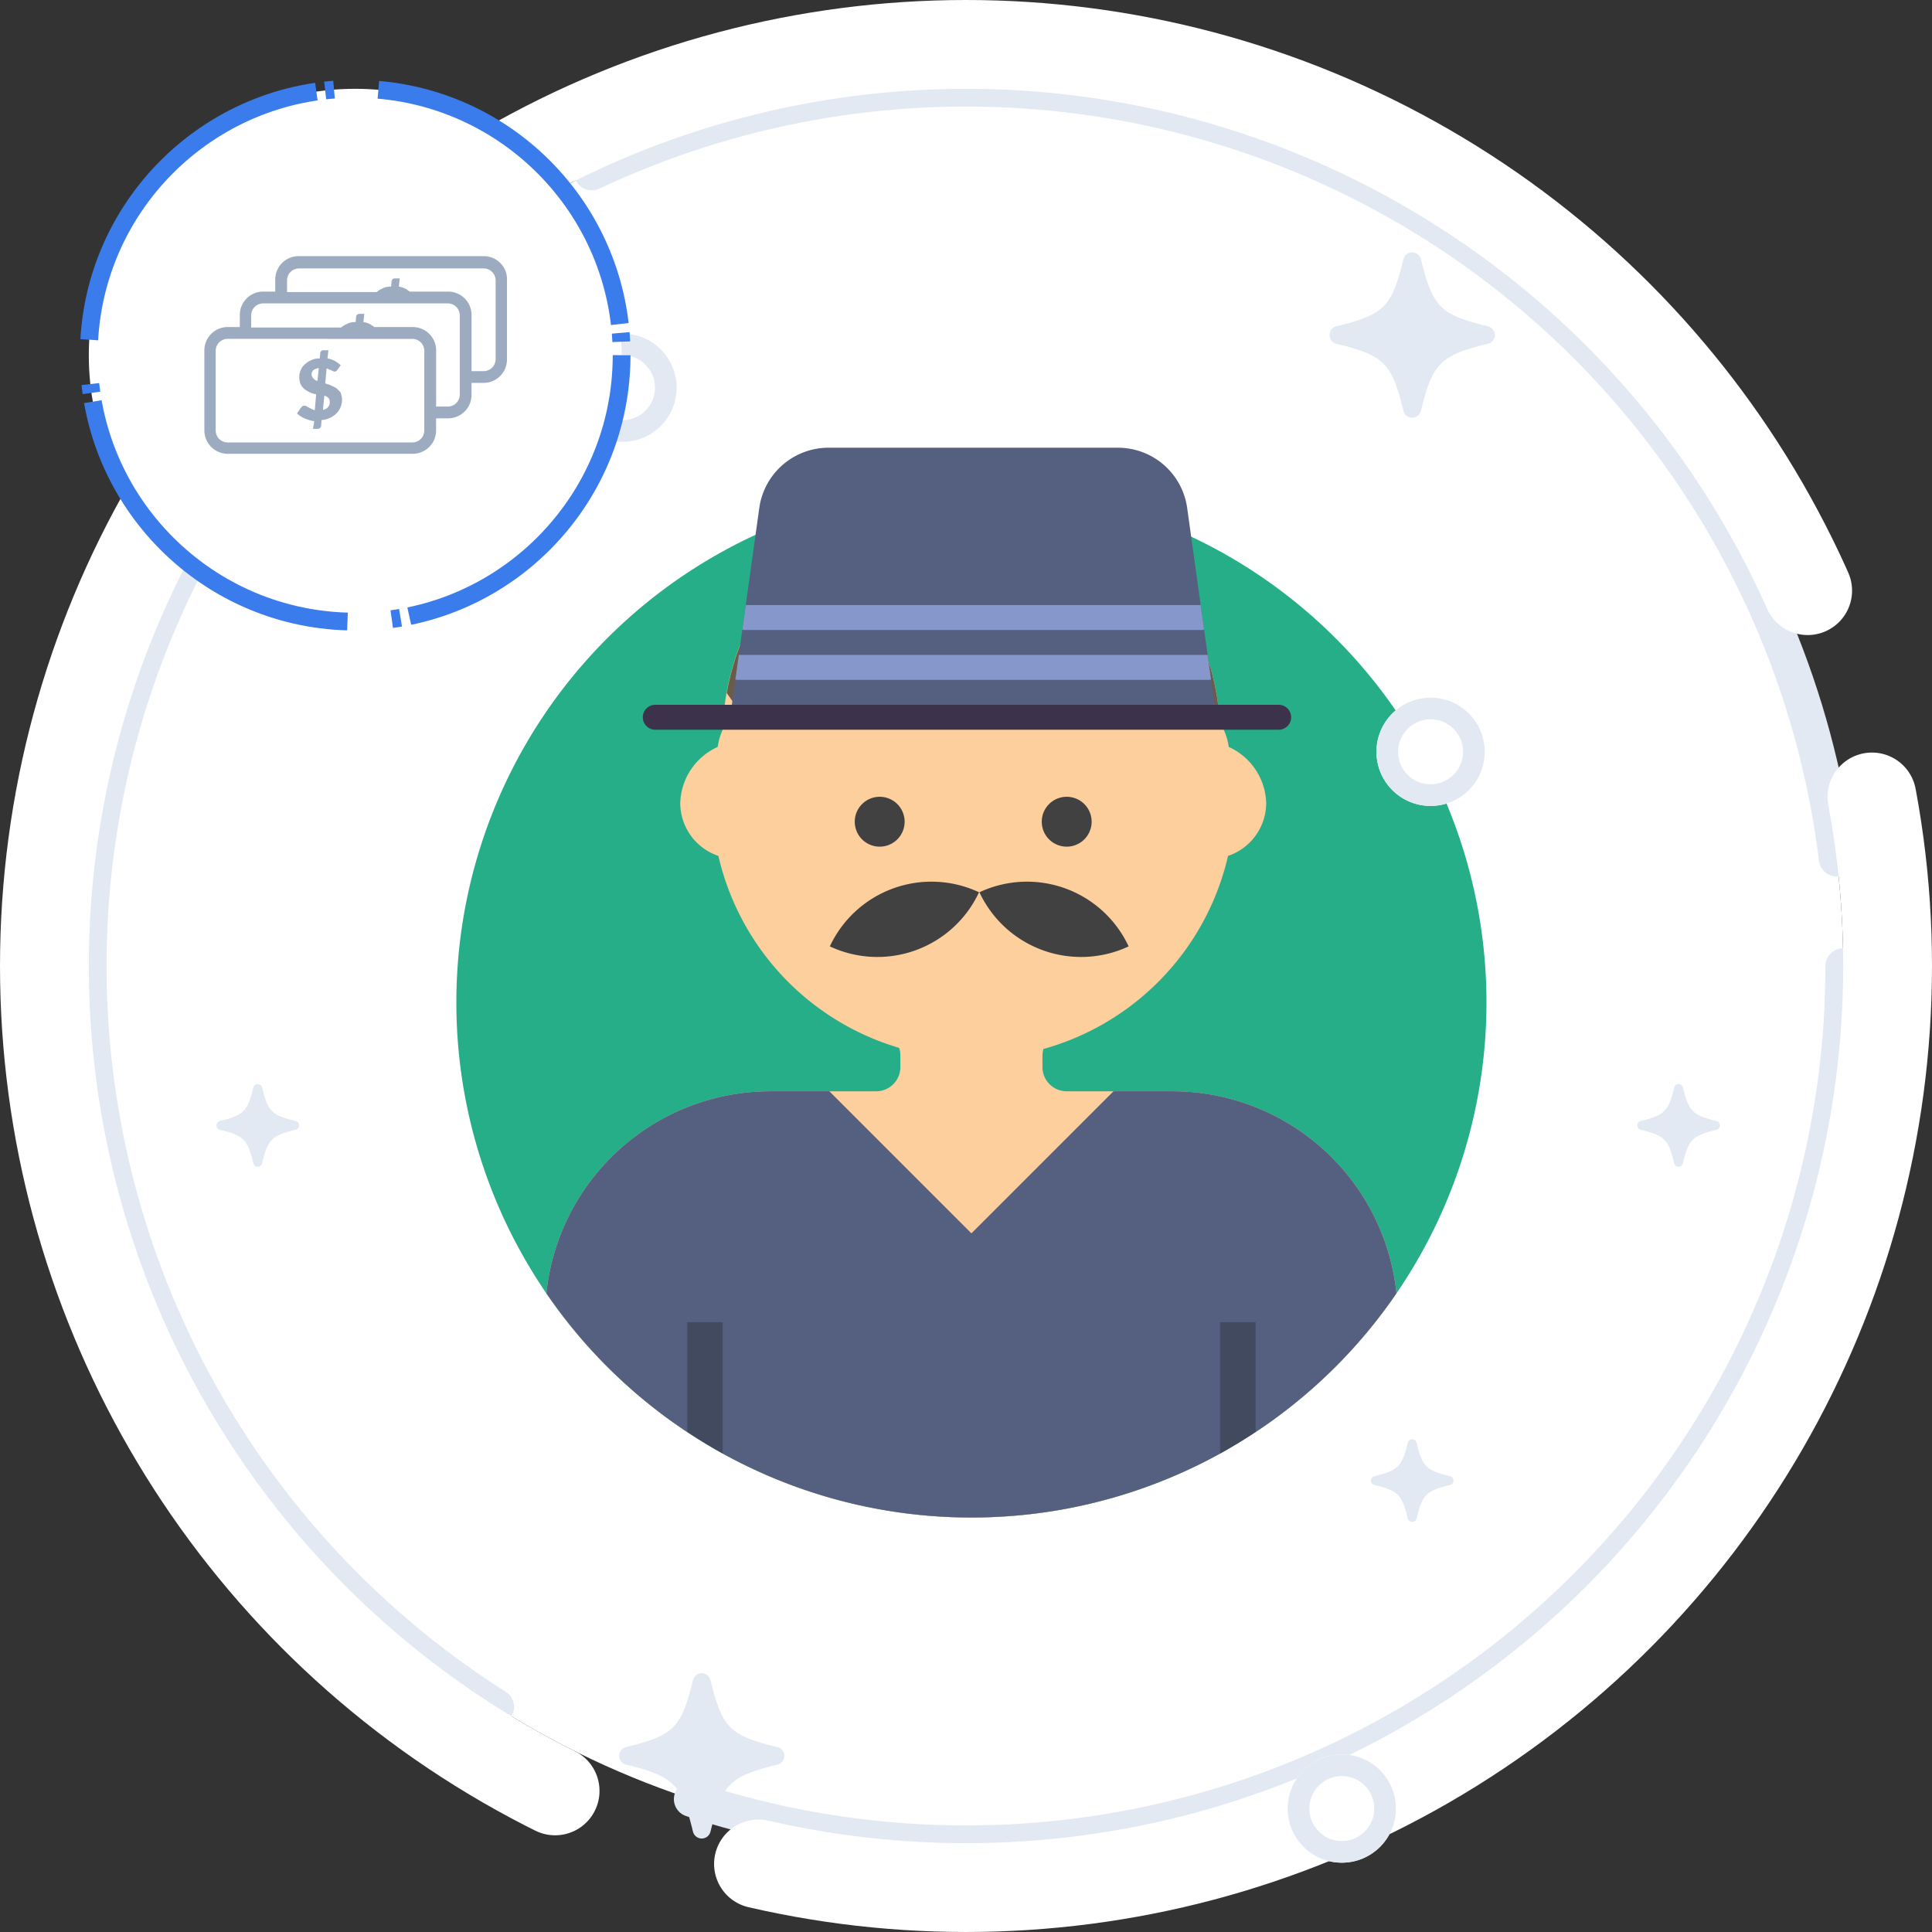 <svg xmlns="http://www.w3.org/2000/svg" width="217.561" height="217.561" viewBox="0 0 217.561 217.561"><rect x="0" y="0" width="217.561" height="217.561" fill="#333333" stroke="none"/><g transform="translate(9.89 9)"><circle cx="98.78" cy="98.78" r="98.78" transform="translate(0.11 1)" fill="#fff" stroke-dasharray="186.585 24.39" stroke-linecap="round" stroke-linejoin="round" stroke-miterlimit="10" stroke-width="4" stroke="#e3e9f2"/><g transform="translate(0.11 1)" fill="none" stroke="#fff" stroke-linecap="round" stroke-linejoin="round" stroke-miterlimit="10" stroke-width="10" stroke-dasharray="186.585 24.39"><circle cx="98.78" cy="98.78" r="98.78" stroke="none"/><circle cx="98.78" cy="98.78" r="103.78" fill="none"/></g><g transform="translate(41.5 40.887)"><g transform="translate(0 5)"><path d="M116,58A58,58,0,1,1,58,0a58,58,0,0,1,58,58" fill="#25ae88"/><path d="M95.728,90.75A25.381,25.381,0,0,0,70.486,68H58.594a2.73,2.73,0,0,1-2.73-2.73v-1.29a2.771,2.771,0,0,1,1.85-2.574C69.322,57.04,77.27,38,75.656,24.538A28.085,28.085,0,0,0,51.092.18,29.06,29.06,0,0,0,48.022,0l-.1,0A28,28,0,0,0,19.864,28c0,12.048,7.614,29.51,18.29,33.458A2.692,2.692,0,0,1,39.864,64v1.27A2.73,2.73,0,0,1,37.134,68H25.242A25.379,25.379,0,0,0,0,90.75a57.993,57.993,0,0,0,95.728,0" transform="translate(10.136 0.002)" fill="#fccf9d"/><path d="M36.538,13.218A35.731,35.731,0,0,1,55.444,25.864c-.032-.444-.046-.9-.1-1.326A28.089,28.089,0,0,0,30.782.178,29.6,29.6,0,0,0,27.712,0l-.1,0A27.984,27.984,0,0,0,0,23.164H.008c.358.5.708,1.014,1.092,1.5.14-.174.282-.346.424-.516,4-4.76,10.682-5.862,16.366-3.344a14,14,0,0,0,18.648-7.586" transform="translate(30.446 0.002)" fill="#6b5b4b"/><path d="M95.728,22.752A25.381,25.381,0,0,0,70.486,0H63.864l-16,16-16-16H25.242A25.379,25.379,0,0,0,0,22.752,57.927,57.927,0,0,0,47.864,48,57.927,57.927,0,0,0,95.728,22.752" transform="translate(10.136 68)" fill="#556080"/><path d="M0,14.784c1.37-.758,2.7-1.576,4-2.44V0H0V14.784" transform="translate(86 94)" fill="#424a60"/><path d="M4,14.784V0H0V12.344c1.3.864,2.63,1.682,4,2.44" transform="translate(26 94)" fill="#424a60"/></g><g transform="translate(21)"><path d="M54.75,30.354H0L3.284,6.8a7.867,7.867,0,0,1,7.8-6.8H43.671a7.867,7.867,0,0,1,7.8,6.8l3.284,23.55" transform="translate(9.827 0.531)" fill="#556080"/><path d="M51.611,0H.385L0,2.761a1.21,1.21,0,0,0,.227.046H51.768A1.21,1.21,0,0,0,52,2.761L51.611,0" transform="translate(11.204 18.25)" fill="#8697cb"/><path d="M53.178,0H.385L0,2.759a1.3,1.3,0,0,0,.244.049H53.318a1.3,1.3,0,0,0,.244-.049L53.178,0" transform="translate(10.421 23.865)" fill="#8697cb"/><path d="M65.981,9.656a7.156,7.156,0,0,0-4.212-6.317A7.184,7.184,0,0,0,60.365,0H5.615a7.184,7.184,0,0,0-1.4,3.338A7.156,7.156,0,0,0,0,9.656a6.3,6.3,0,0,0,4.293,5.955,29.453,29.453,0,0,0,57.395,0,6.3,6.3,0,0,0,4.293-5.955" transform="translate(4.212 30.885)" fill="#fccf9d"/><path d="M5.615,2.808A2.808,2.808,0,1,1,2.808,0,2.807,2.807,0,0,1,5.615,2.808" transform="translate(23.865 39.838)" fill="#414141"/><path d="M5.615,2.808A2.808,2.808,0,1,1,2.808,0,2.807,2.807,0,0,1,5.615,2.808" transform="translate(44.923 39.838)" fill="#414141"/><path d="M16.8,1.194A12.628,12.628,0,0,0,0,7.288,12.628,12.628,0,0,0,16.8,1.194" transform="translate(21.058 49.396)" fill="#414141"/><path d="M0,1.194A12.628,12.628,0,0,1,16.8,7.288,12.628,12.628,0,0,1,0,1.194" transform="translate(37.904 49.396)" fill="#414141"/><path d="M71.6,2.808H1.4A1.4,1.4,0,0,1,1.4,0H71.6a1.4,1.4,0,1,1,0,2.808" transform="translate(0 29.481)" fill="#3d324c"/></g></g><g transform="translate(0 0.698)"><g transform="translate(14 18.302)"><path d="M17.835,8.322C12.456,7.007,11.609,6.159,10.289.776a1.015,1.015,0,0,0-1.972,0C7,6.155,6.159,7,.776,8.317a1.015,1.015,0,0,0,0,1.972C6.154,11.609,7,12.452,8.317,17.835a1.015,1.015,0,0,0,1.972,0c1.32-5.379,2.167-6.227,7.546-7.546a1.011,1.011,0,0,0,0-1.967Z" transform="translate(125.829 0.423)" fill="#e3e9f2"/><g transform="translate(121.11 169.561)" fill="#fff" stroke="#e3e9f2" stroke-miterlimit="10" stroke-width="2.439"><circle cx="6.098" cy="6.098" r="6.098" stroke="none"/><circle cx="6.098" cy="6.098" r="4.878" fill="none"/></g><g transform="translate(40.11 9.561)" fill="#fff" stroke="#e3e9f2" stroke-miterlimit="10" stroke-width="2.439"><circle cx="6.098" cy="6.098" r="6.098" stroke="none"/><circle cx="6.098" cy="6.098" r="4.878" fill="none"/></g><g transform="translate(131.11 50.561)" fill="#fff" stroke="#e3e9f2" stroke-miterlimit="10" stroke-width="2.439"><circle cx="6.098" cy="6.098" r="6.098" stroke="none"/><circle cx="6.098" cy="6.098" r="4.878" fill="none"/></g><path d="M17.835,8.322C12.456,7.007,11.609,6.159,10.289.776a1.015,1.015,0,0,0-1.972,0C7,6.155,6.159,7,.776,8.317a1.015,1.015,0,0,0,0,1.972C6.154,11.609,7,12.452,8.317,17.835a1.015,1.015,0,0,0,1.972,0c1.32-5.379,2.167-6.227,7.546-7.546a1.011,1.011,0,0,0,0-1.967Z" transform="translate(45.829 160.423)" fill="#e3e9f2"/><path d="M8.918,4.161C6.228,3.5,5.8,3.079,5.145.388a.507.507,0,0,0-.986,0C3.5,3.077,3.079,3.5.388,4.159a.507.507,0,0,0,0,.986C3.077,5.8,3.5,6.226,4.159,8.918a.507.507,0,0,0,.986,0C5.8,6.228,6.228,5.8,8.918,5.145a.506.506,0,0,0,0-.984Z" transform="translate(130.481 134.076)" fill="#e3e9f2"/><path d="M8.918,4.161C6.228,3.5,5.8,3.079,5.145.388a.507.507,0,0,0-.986,0C3.5,3.077,3.079,3.5.388,4.159a.507.507,0,0,0,0,.986C3.077,5.8,3.5,6.226,4.159,8.918a.507.507,0,0,0,.986,0C5.8,6.228,6.228,5.8,8.918,5.145a.506.506,0,0,0,0-.984Z" transform="translate(160.481 94.076)" fill="#e3e9f2"/><path d="M8.918,4.161C6.228,3.5,5.8,3.079,5.145.388a.507.507,0,0,0-.986,0C3.5,3.077,3.079,3.5.388,4.159a.507.507,0,0,0,0,.986C3.077,5.8,3.5,6.226,4.159,8.918a.507.507,0,0,0,.986,0C5.8,6.228,6.228,5.8,8.918,5.145a.506.506,0,0,0,0-.984Z" transform="translate(0.481 94.076)" fill="#e3e9f2"/></g><g transform="translate(0.11 0.302)"><circle cx="30" cy="30" r="30" fill="#fff" stroke="#3b7cec" stroke-miterlimit="10" stroke-width="2" stroke-dasharray="41 1 1 5"/><g transform="translate(12.5 18.64)"><path d="M23.434,22.256H2.66A2.632,2.632,0,0,1,0,19.6V10.642a2.632,2.632,0,0,1,2.66-2.66H3.992V6.651a2.631,2.631,0,0,1,2.66-2.66H7.982V2.66A2.632,2.632,0,0,1,10.643,0H31.467a2.648,2.648,0,0,1,1.894.807,2.523,2.523,0,0,1,.716,1.855v8.951a2.632,2.632,0,0,1-2.66,2.66H30.085v1.331a2.632,2.632,0,0,1-2.66,2.66H26.094V19.6A2.631,2.631,0,0,1,23.434,22.256ZM2.607,9.314a1.349,1.349,0,0,0-1.331,1.331v9A1.349,1.349,0,0,0,2.607,20.98H23.434a1.349,1.349,0,0,0,1.331-1.331v-9a1.349,1.349,0,0,0-1.331-1.331ZM17.447,6.5h.563l-.1.922a2.492,2.492,0,0,1,.871.307.879.879,0,0,0,.181.13.918.918,0,0,1,.177.126h4.3a2.632,2.632,0,0,1,2.66,2.66v6.294h1.332a1.349,1.349,0,0,0,1.331-1.331l0-8.954a1.349,1.349,0,0,0-1.331-1.331H6.6A1.349,1.349,0,0,0,5.27,6.654V8.038H15.4a2.9,2.9,0,0,1,.665-.41,1.9,1.9,0,0,1,.971-.2l.05-.564a.4.4,0,0,1,.1-.257A.386.386,0,0,1,17.447,6.5Zm3.991-3.991H22l-.1.921a2.52,2.52,0,0,1,.871.307.864.864,0,0,0,.181.131.915.915,0,0,1,.177.126h4.3a2.632,2.632,0,0,1,2.66,2.66v6.294h1.382A1.349,1.349,0,0,0,32.8,11.616l0-8.9a1.349,1.349,0,0,0-1.331-1.331H10.643A1.349,1.349,0,0,0,9.311,2.715V4.046H19.392l.011-.008a2.9,2.9,0,0,1,.654-.4,1.914,1.914,0,0,1,.972-.2l.05-.563a.4.4,0,0,1,.1-.257A.389.389,0,0,1,21.438,2.509Z" transform="translate(0.513 0.204)" fill="#9dabc0"/><path d="M2.358,8.848H1.795l.15-.863A3.706,3.706,0,0,1,.87,7.678,2.846,2.846,0,0,1,0,7.115l.461-.665.1-.1L.614,6.3a.311.311,0,0,1,.2-.05.472.472,0,0,1,.257.05,1.136,1.136,0,0,0,.256.153l.163.082.144.072.014.007A2.341,2.341,0,0,0,2,6.757l.154-1.792-.1-.024a2.587,2.587,0,0,1-.564-.18A3.711,3.711,0,0,1,.87,4.4,1.624,1.624,0,0,1,.41,3.84a2.2,2.2,0,0,1-.154-.871A1.984,1.984,0,0,1,.41,2.253a1.96,1.96,0,0,1,.46-.665c.047-.035.093-.071.141-.11a1.845,1.845,0,0,1,.576-.35,1.9,1.9,0,0,1,.972-.2L2.61.36A.39.39,0,0,1,2.713.1.385.385,0,0,1,2.969,0h.564l-.1.921a2.5,2.5,0,0,1,.871.308,3.193,3.193,0,0,1,.614.46L4.558,2.2l-.077.076L4.4,2.353a.309.309,0,0,1-.2.05.189.189,0,0,1-.077-.025.189.189,0,0,0-.077-.025.253.253,0,0,0-.1-.052.255.255,0,0,1-.1-.05A.86.86,0,0,0,3.71,2.2a.945.945,0,0,1-.124-.049.288.288,0,0,0-.128-.057.743.743,0,0,1-.128-.045L3.176,3.732l.23.076.23.076a1.743,1.743,0,0,1,.23.1,1.747,1.747,0,0,0,.231.1c.061.04.121.072.178.1a.96.96,0,0,1,.232.153l.307.307a.567.567,0,0,1,.153.3l.023.089a1.751,1.751,0,0,1,.08.474,2.381,2.381,0,0,1-.153.871,2.158,2.158,0,0,1-.461.716,2.593,2.593,0,0,1-.717.511,2.67,2.67,0,0,1-.971.256l-.05.615a.4.4,0,0,1-.1.257A.389.389,0,0,1,2.358,8.848Zm.715-3.734h0L2.919,6.7a.838.838,0,0,0,.768-.868.623.623,0,0,0-.153-.461.981.981,0,0,0-.461-.257ZM2.459,1.991a1.588,1.588,0,0,1-.181.049.758.758,0,0,0-.176.055,1.037,1.037,0,0,0-.257.153.235.235,0,0,0-.111.132.241.241,0,0,1-.043.072.47.47,0,0,0-.05.256.648.648,0,0,0,.2.46.782.782,0,0,0,.352.255l.108.053.154-1.485Z" transform="translate(10.947 10.801)" fill="#9dabc0"/></g></g></g></g></svg>